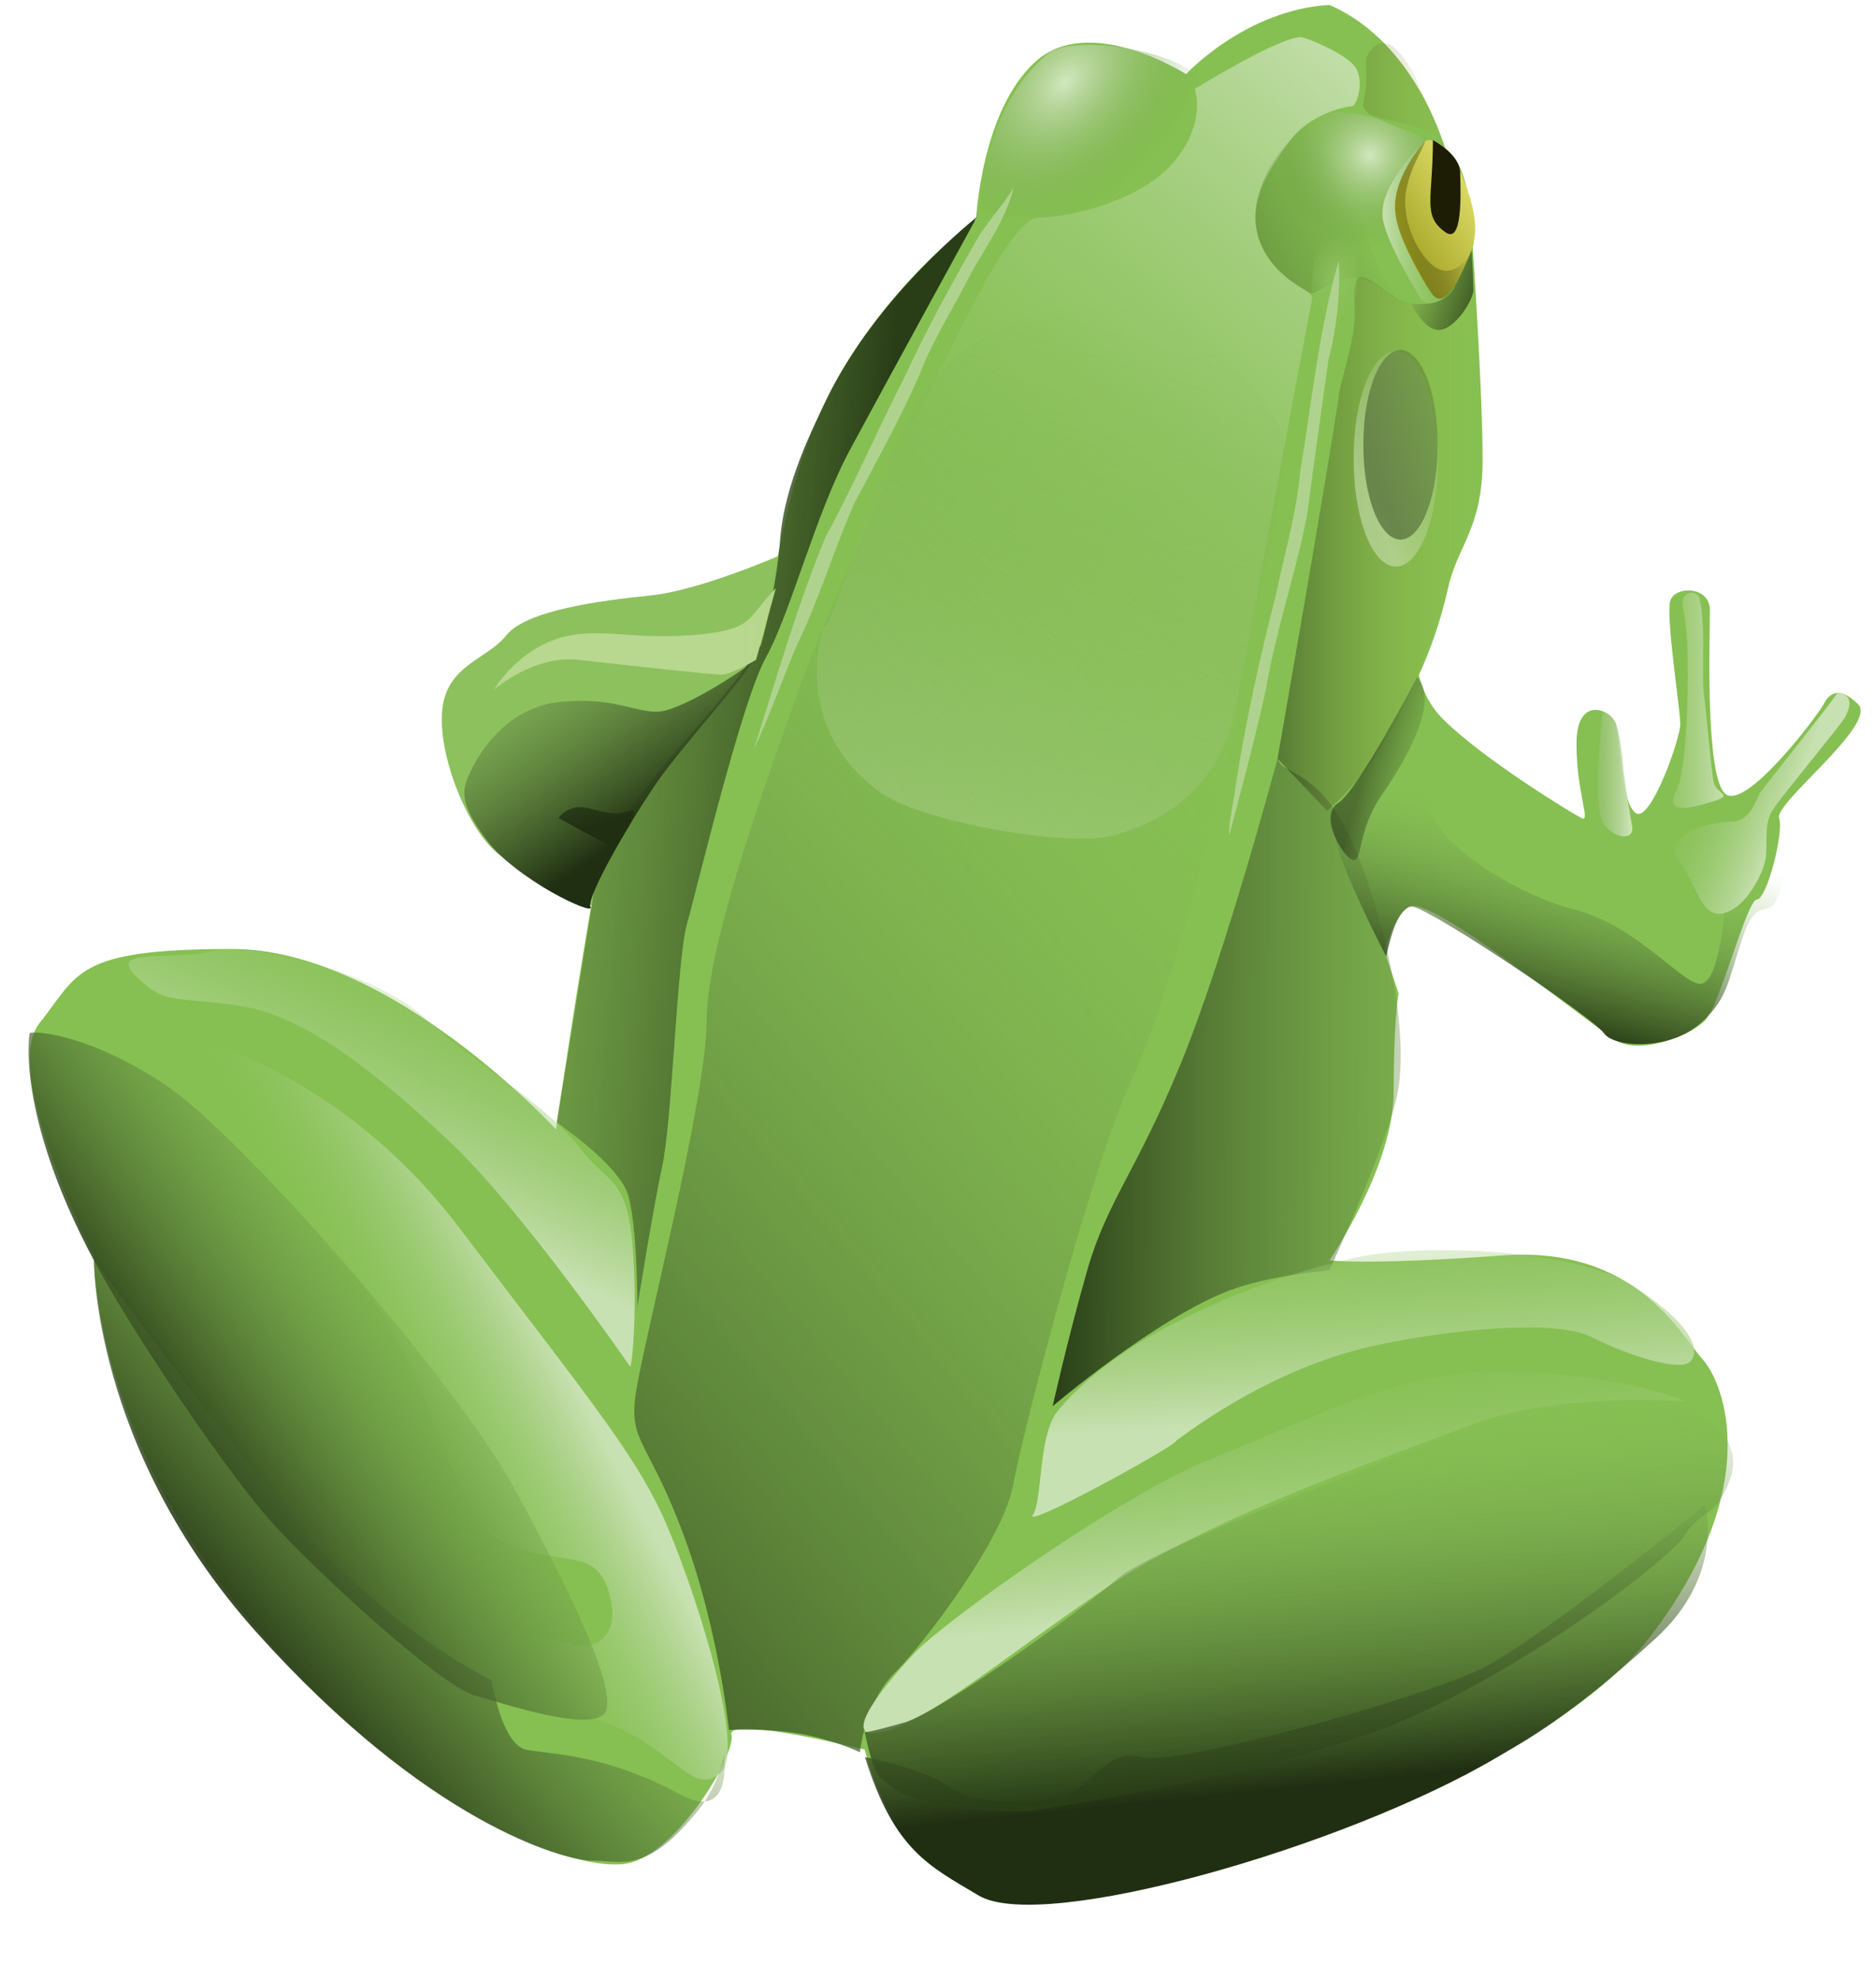 <?xml version="1.0" encoding="UTF-8"?>
<svg viewBox="0 0 255 269" xmlns="http://www.w3.org/2000/svg" xmlns:xlink="http://www.w3.org/1999/xlink">
 <defs>
  <linearGradient id="b">
   <stop stop-color="#293d17" offset="0"/>
   <stop stop-color="#8dc15e" stop-opacity="0" offset="1"/>
  </linearGradient>
  <linearGradient id="d">
   <stop stop-color="#d2e7bf" offset="0"/>
   <stop stop-color="#699b3c" stop-opacity="0" offset="1"/>
  </linearGradient>
  <linearGradient id="a">
   <stop stop-color="#c8e1b2" offset="0"/>
   <stop stop-color="#8dc15e" stop-opacity="0" offset="1"/>
  </linearGradient>
  <linearGradient id="c">
   <stop stop-color="#202f12" offset="0"/>
   <stop stop-color="#8dc15e" stop-opacity="0" offset="1"/>
  </linearGradient>
  <linearGradient id="e">
   <stop stop-color="#334b1d" offset="0"/>
   <stop stop-color="#334b1d" stop-opacity="0" offset="1"/>
  </linearGradient>
  <linearGradient id="i" x1="-2e-5" x2=".896">
   <stop stop-opacity=".361" offset="0"/>
   <stop stop-color="#d4d43e" stop-opacity="0" offset="1"/>
  </linearGradient>
  <linearGradient id="u" x1=".367" x2=".838" y1=".816" y2=".24">
   <stop stop-color="#a6a628" offset="0"/>
   <stop stop-color="#dada64" offset="1"/>
  </linearGradient>
  <linearGradient id="v" x1="1e-5" x2=".871" y1=".768" y2=".457">
   <stop stop-color="#9c9c1f" offset="0"/>
   <stop stop-color="#1d1d06" stop-opacity="0" offset="1"/>
  </linearGradient>
  <linearGradient id="ac" x1=".857" x2="4.322">
   <stop stop-color="#b7d88e" offset="0"/>
   <stop stop-color="#8fc34f" stop-opacity=".87" offset="1"/>
  </linearGradient>
  <linearGradient id="aj" x1=".333" x2=".656" y1="1.139">
   <stop stop-color="#c3e0aa" stop-opacity=".44" offset="0"/>
   <stop stop-color="#699b3c" stop-opacity="0" offset="1"/>
  </linearGradient>
  <linearGradient id="g" x1=".656" x2="-.682" y1=".738" y2=".432" xlink:href="#b"/>
  <linearGradient id="h" x1="-.001" x2="1.587" y1=".538" y2=".553" xlink:href="#b"/>
  <linearGradient id="j" x1=".086" x2=".657" y1="1.221" y2=".142" xlink:href="#b"/>
  <linearGradient id="k" x1=".543" x2=".415" y1=".636" y2="-.217" xlink:href="#a"/>
  <linearGradient id="l" x1=".564" x2=".399" y1=".627" y2="-.037" xlink:href="#a"/>
  <linearGradient id="m" x1=".686" x2=".534" y1=".62" y2="-.113" xlink:href="#c"/>
  <linearGradient id="n" x1=".679" x2=".512" y1=".891" y2="-.001" xlink:href="#b"/>
  <linearGradient id="o" x1=".707" x2=".995" y1=".713" y2=".184" xlink:href="#a"/>
  <linearGradient id="p" x1=".62" x2=".382" y1=".335" y2=".489" xlink:href="#a"/>
  <linearGradient id="q" x1=".405" x2=".832" y1=".734" y2=".374" xlink:href="#b"/>
  <linearGradient id="r" x1=".31" x2=".858" y1=".762" y2=".316" xlink:href="#c"/>
  <linearGradient id="w" x1=".94" x2=".458" y1="-.058" y2=".669" xlink:href="#a"/>
  <linearGradient id="x" x1=".339" x2=".545" y1=".903" y2=".399" xlink:href="#b"/>
  <linearGradient id="y" x1=".955" x2="-.692" xlink:href="#d"/>
  <linearGradient id="z" x1=".657" x2=".135" y1=".496" y2=".267" xlink:href="#a"/>
  <linearGradient id="aa" x1=".832" x2="-.513" xlink:href="#a"/>
  <linearGradient id="ab" x1=".742" x2=".042" y1=".566" y2="-.293" xlink:href="#c"/>
  <linearGradient id="ad" x1=".437" x2="-2.317" y1=".493" y2="-5.917" xlink:href="#c"/>
  <linearGradient id="ae" x1=".345" x2="1.096" y1=".267" y2=".607" xlink:href="#c"/>
  <linearGradient id="af" x1="1e-5" x2=".957" y1=".493" y2=".461" xlink:href="#a"/>
  <linearGradient id="ag" x1=".5" x2="1.688" y1=".977" y2="-.336" xlink:href="#d"/>
  <linearGradient id="ah" x1=".5" x2="1.688" y1=".977" y2="-.336" xlink:href="#e"/>
  <linearGradient id="ai" x1="1.087" x2="3e-5" y1=".873" y2=".418" xlink:href="#e"/>
  <linearGradient id="ak" x1="-1.414" x2=".624" y1="1.795" y2=".401" xlink:href="#e"/>
  <radialGradient id="f" cx="683.65" cy="861.48" r="3.329" gradientTransform="matrix(1.222 .165 -.217 1.606 -347.26 -1409.6)" gradientUnits="userSpaceOnUse">
   <stop stop-color="#8dc15e" offset="0"/>
   <stop stop-color="#8dc15e" stop-opacity="0" offset="1"/>
  </radialGradient>
  <radialGradient id="s" cx="536.01" cy="222.86" r="45.587" gradientTransform="matrix(-.352 .373 -.253 -.238 509.52 -86.74)" gradientUnits="userSpaceOnUse" xlink:href="#d"/>
  <radialGradient id="t" cx="643.48" cy="246.44" r="37.574" gradientTransform="matrix(-.293 .161 -.161 -.293 534.12 38.715)" gradientUnits="userSpaceOnUse" xlink:href="#d"/>
 </defs>
 <path transform="translate(-119.69 -49.02)" d="m225.49 124.59s-10.748 4.702-17.466 5.374-16.794 2.015-19.481 5.374-8.061 4.031-8.733 10.076 3.359 16.122 7.389 19.481 8.397 6.382 14.107 7.389 21.832-5.038 29.222-13.771-5.038-33.252-5.038-33.924z" fill="#8dc15e" fill-rule="evenodd"/>
 <path transform="translate(-119.69 -49.02)" d="m312.48 133.33s-2.015 8.061 3.359 13.435 17.466 12.764 18.809 13.435-0.672-3.359-0.672-10.076 4.702-4.702 5.374-2.687 0.672 10.748 2.687 12.092 6.046-10.076 6.046-12.092-2.015-14.779-1.344-16.794 5.374-2.015 5.374 1.343-0.672 22.168 2.015 24.855 12.764-10.748 13.435-12.092 2.015-2.687 4.702 0-11.42 13.435-10.748 15.451-1.679 11.084-3.023 11.084-5.038 14.443-7.054 16.458-8.733 4.702-12.092 2.687-25.527-20.153-28.214-18.138-2.687 6.046-4.702 8.061-20.153-4.702-18.809-22.168 24.855-24.855 24.855-24.855z" fill="#86c052" fill-rule="evenodd"/>
 <path transform="translate(-119.69 -49.02)" d="m300.39 49.692c-11.42 0.672-19.481 9.405-19.481 9.405s-13.099-8.397-20.489-1.679-8.061 21.497-8.061 21.497-10.748 7.389-18.809 21.497-8.733 31.573-10.748 36.947-20.153 20.825-22.168 31.573-5.374 33.588-5.374 33.588-22.504-24.519-44.001-24.519-20.825 3.359-26.199 10.076 7.389 31.573 7.389 31.573-0.401 24.114 21.767 50.313 44.066 33.658 50.784 32.315 14.779-14.779 14.107-17.466 18.138 2.015 18.138 2.015 4.367 20.489 22.504 20.489 68.856-15.786 84.307-35.939 10.076-34.26 7.053-37.619-9.069-15.451-27.206-14.107-23.512 0.672-23.512 0.672 8.733-12.764 8.733-22.84 0.672-13.435 0.672-13.435l-8.733-26.199s11.45-10.808 15.451-28.886c1.298-5.867 4.702-8.061 4.702-17.466s-1.343-28.886-1.343-28.886 0.672-1.343-0.672-7.389-2.687-4.702-2.687-4.702-3.695-15.451-16.122-20.825z" fill="#86c052" fill-rule="evenodd"/>
 <path transform="translate(-119.69 -49.02)" d="m206.34 226.7s0-11.42-1.343-15.451-9.642-9.683-9.642-9.683 1.143-6.756 4.546-27.936c1.097-6.829 0.483-5.848 1.515-7.97 3.849-7.916 11.419-16.006 12.668-17.414 5.747-6.478 9.05-11.563 9.05-11.563s2.072-7.349 2.597-14.319c0.578-7.674 4.632-15.504 6.136-18.696 6.897-14.642 21.135-25.502 20.628-25.191 0 0-12.567 22.938-17.269 31.671s-8.061 22.168-11.42 28.214-9.405 31.573-10.748 36.275-2.015 26.871-3.359 32.917c-1.061 4.774-3.359 18.809-3.359 19.145z" fill="url(#g)" fill-rule="evenodd"/>
 <path transform="translate(-119.69 -49.02)" d="m293.34 152.14s-7.054 26.535-13.099 41.314-10.076 18.809-12.764 28.214-4.702 18.474-4.702 18.474 14.041-11.983 24.184-15.786c5.374-2.015 13.435-2.687 13.435-2.687s8.427-18.209 9.405-24.855c1.679-11.42-4.367-31.237-8.397-37.283s-7.389-5.374-8.061-7.389z" fill="url(#h)" fill-rule="evenodd"/>
 <path transform="translate(-119.69 -49.02)" d="m293.34 152.14s7.053-40.306 8.397-49.711c0.336-2.351 2.415-7.718 2.078-11.997-0.672-8.528 4.328 0.143 8.46-0.093 5.231-0.298 8.089-2.45 7.348-13.605-0.99-14.883-15.808-8.901-14.548-14.202 0.925-3.892-0.483-5.112 1.029-6.791 6.046-6.718 14.107 28.214 14.107 34.26s4.726 19.385-3.023 37.955c-3.2 7.668-4.367 12.428-7.053 17.802-4.75 9.5-10.076 13.435-10.076 13.435l-6.718-7.053z" fill="url(#i)" fill-rule="evenodd"/>
 <path transform="translate(-119.69 -49.02)" d="m218.77 284.14s-1.343-13.435-6.046-26.199-7.389-12.764-6.718-18.809 9.741-40.642 9.741-51.39 8.733-34.26 12.764-45.68 25.527-59.115 28.886-61.802 36.947 2.015 38.962 6.046-4.702 46.352-7.389 57.1-10.077 40.978-15.451 52.398-14.779 47.695-16.122 55.085-12.092 21.497-16.122 25.527-4.702 10.748-4.702 10.748-3.779-1.763-8.229-2.519-9.573-0.504-9.573-0.504z" fill="url(#j)" fill-rule="evenodd"/>
 <path transform="translate(-119.69 -49.02)" d="m279.57 244.84c8.061-6.046 17.466-10.748 26.199-12.764s24.855-4.031 30.229-1.343 12.092 4.702 13.435 3.359 0.672-4.702-7.389-10.077-29.558-6.046-38.291-4.031-16.122 4.702-24.184 8.733-13.435 8.733-16.122 12.092-2.015 12.092-3.359 14.107 19.481-9.405 19.481-10.076z" fill="url(#k)" fill-rule="evenodd"/>
 <path transform="translate(-119.69 -49.02)" d="m244.3 273.39c4.702-4.702 28.214-21.496 40.306-26.199s24.797-11.912 38.627-11.756c17.142 0.193 25.527 4.031 25.527 4.031s-17.466-1.343-29.558 3.359-34.26 12.092-48.367 21.496-24.855 18.809-31.573 20.153 4.031-10.076 5.038-11.084z" fill="url(#l)" fill-rule="evenodd"/>
 <path transform="translate(-119.69 -49.02)" d="m237.25 287.83c4.031 12.763 8.733 14.779 15.451 18.809 8.64 5.184 49.829-6.554 70.535-18.809 3.862-2.286 9.566-5.24 21.496-16.122 9.534-8.696 6.718-18.138 6.718-18.138s-22.168 18.138-30.229 22.168-41.649 13.435-46.352 12.092-6.718 4.03-10.748 5.374-11.42 1.343-15.451-1.343-11.42-4.03-11.42-4.03z" fill="url(#m)" fill-rule="evenodd"/>
 <path transform="translate(-119.69 -49.02)" d="m259.41 295.22s33.724-5.044 50.382-12.092c17.466-7.389 36.947-22.168 38.962-25.527s4.031-2.015 6.046-7.389c2.84-7.574-8.061-10.748-8.061-10.748s-20.825 0-28.886 4.031c-6.186 3.093-40.978 15.451-46.352 20.153s-24.184 18.138-28.886 19.481-5.374 1.343-5.374 1.343 0.924 4.908 2.015 6.046c4.286 4.471 14.107 4.702 20.153 4.702z" fill="url(#n)" fill-rule="evenodd"/>
 <path transform="translate(-119.69 -49.02)" d="m205.34 234.76s-14.779-21.496-24.855-30.901-19.481-16.794-28.214-18.138-10.076 0-14.107-4.031 5.374-2.015 10.076-3.359 21.832 2.351 29.222 9.069 16.619 11.704 21.496 18.138c3.272 4.316 5.937 3.391 6.718 12.764 0.672 8.061 0 16.122-0.336 16.458z" fill="url(#o)" fill-rule="evenodd"/>
 <path transform="translate(-119.69 -49.02)" d="m139.84 188.41c4.031 0.672 25.527 5.374 42.321 27.542s23.512 30.229 27.542 38.962 11.42 31.573 8.061 34.932-6.046-2.015-12.764-5.374-19.481-5.374-20.153-9.405 8.061-4.031 12.092-2.687 7.389-1.343 5.374-7.389-7.389-2.687-14.779-6.718-9.405-26.871-22.168-38.291-25.527-31.573-25.527-31.573z" fill="url(#p)" fill-rule="evenodd"/>
 <path transform="translate(-119.69 -49.02)" d="m123.72 189.42s-2.015 10.748 8.733 30.901c5.374 10.076 18.138 28.886 24.184 35.604s22.84 22.168 27.542 23.512 14.779 4.702 17.466 2.687-4.031-16.122-12.092-30.901-37.283-48.031-47.359-54.749-17.466-7.389-18.474-7.053z" fill="url(#q)" fill-rule="evenodd"/>
 <path transform="translate(-119.69 -49.02)" d="m132.45 219.98s-0.429 25.795 22.209 51.014c23.052 25.68 41.532 30.912 45.563 30.912s7.373 1.909 14.52-7.024c2.687-3.359 3.359-7.389 3.359-7.389s1.344 9.405-6.046 5.374c-10.026-5.468-17.466-5.374-20.825-6.046s-4.702-9.405-4.702-9.405-15.451-7.389-28.886-24.184-24.855-32.245-25.191-33.252z" fill="url(#r)" fill-rule="evenodd"/>
 <path transform="translate(-119.69 -49.02)" d="m262.44 56.074c-9.405 7.389-9.405 21.497-9.405 21.497s12.092 4.031 22.168-3.359c8.819-6.467 7.389-8.061 8.061-12.764s-16.122-8.061-20.825-5.374z" fill="url(#s)" fill-rule="evenodd"/>
 <path transform="translate(-119.69 -49.02)" d="m308.45 65.814s-6.718-3.359-11.42 0-6.046 10.076-5.374 14.779 6.718 8.061 12.092 8.733c2 0.25 12.764 0 12.764 0s-5.251-5.231-6.046-9.405c-1.275-6.69 3.408-12.299 3.408-11.968l-5.423-2.139z" fill="url(#t)" fill-rule="evenodd"/>
 <path transform="translate(-119.69 -49.02)" d="m313.49 68.165s-5.374 6.046-4.031 10.748 4.702 10.748 6.046 10.748 4.702-6.046 4.702-9.405-1.343-6.046-2.015-8.061-3.359-4.702-4.702-4.031z" fill="url(#u)" fill-rule="evenodd"/>
 <path transform="translate(-119.69 -49.02)" d="m314.46 68.066c0 8.061-1.482 10.267 1.717 12.527 2.289 1.617 2.077-4.929 1.991-8.123-0.068-2.543-3.708-4.404-3.708-4.404z" fill="#1d1d06" fill-rule="evenodd"/>
 <path transform="translate(-119.69 -49.02)" d="m313.32 68.296c-3.359 4.031-4.031 6.755-4.031 9.442 0 3.085 4.546 10.615 5.138 11.358 1.169 1.467 2.588-0.274 3.259-1.617s2.413-4.976 2.413-4.976-2.077 4.64-5.1 2.961c-1.88-1.044-4.008-4.601-4.291-8.284-0.336-4.367 2.948-8.547 2.612-8.883z" fill="url(#v)" fill-rule="evenodd"/>
 <path transform="translate(-119.69 -49.02)" d="m296.53 54.058c-3.023 0-14.443 7.053-14.443 7.053s1.679 4.367-2.687 9.741-14.107 7.725-18.474 7.725-13.099 20.825-17.13 27.878-31.069 58.276-3.359 67.344 43.833-9.405 44.504-13.435 12.764-69.36 13.099-70.703-5.038-2.351-7.053-7.725 1.343-10.076 4.031-13.771 7.725-4.702 8.397-4.702 1.679-3.023 0.672-5.038-7.054-4.367-7.557-4.367z" fill="url(#w)" fill-rule="evenodd"/>
 <path transform="translate(-119.69 -49.02)" d="m311.48 141.72s-3.023 10.58-10.412 16.458c-2.831 2.252 7.053 20.825 7.053 20.825s1.33-7.243 3.695-6.718c3.023 0.672 24.519 15.115 25.863 17.13s8.733 2.351 12.764-1.008 4.031-5.71 6.046-11.756 3.359-2.687 4.702-5.374 2.015-9.069 0-9.069 10.748-12.428 11.42-14.443-12.092 10.748-12.764 13.435-4.702 4.702-5.374 9.405-1.343 12.764-4.031 12.092-8.733-8.061-16.794-10.076-19.481-9.405-19.481-14.107-2.687-16.794-2.687-16.794z" fill="url(#x)" fill-rule="evenodd"/>
 <path transform="translate(-119.69 -49.02)" d="m337.51 145.92s-1.343 12.428 0 14.779 4.367 2.687 4.031 0.672-1.075-6.32-1.343-9.405c-0.672-7.725-3.023-5.71-2.687-6.046z" fill="url(#y)" fill-rule="evenodd"/>
 <path transform="translate(-119.69 -49.02)" d="m369.42 143.24c-1.343 2.015-9.741 12.428-10.412 13.435s-1.343 4.031-4.031 4.031-9.741 1.679-7.054 5.374 3.023 7.725 6.046 7.053 5.374-5.374 5.71-7.389-0.336-4.702 1.008-6.718 9.258-11.543 9.741-12.428c2.015-3.695-1.343-3.359-1.008-3.359z" fill="url(#z)" fill-rule="evenodd"/>
 <path transform="translate(-119.69 -49.02)" d="m350.61 130.14c1.008 3.023 0.336 10.412 0.672 13.099s1.008 10.412 1.343 12.092 3.023 1.679-0.336 2.687-6.382 1.679-4.702-1.679 1.679-18.138 1.343-21.497-1.008-4.367 0-5.038 1.679 0.336 1.679 0.336z" fill="url(#aa)" fill-rule="evenodd"/>
 <path transform="translate(-119.69 -49.02)" d="m222.13 138.7c-2.015 3.359-9.405 11.42-12.764 16.122s-10.076 16.122-9.405 17.466-10.076-3.695-14.107-9.069-3.359-7.054-2.015-9.741 5.038-8.397 12.092-9.069 9.741 1.343 13.099 1.343 13.435-6.718 13.099-7.053z" fill="url(#ab)" fill-rule="evenodd"/>
 <path transform="translate(-119.69 -49.02)" d="m225.15 128.96c-4.031 4.031-2.687 5.71-11.42 6.382s-13.435-1.343-18.809 0.672-8.061 6.718-8.061 6.718 5.374-4.702 11.42-4.031 18.138 2.015 19.481 2.015 4.702-2.015 4.702-2.015l2.687-9.741z" fill="url(#ac)" fill-rule="evenodd"/>
 <path transform="translate(-119.69 -49.02)" d="m202.99 164.23-7.389-4.031s1.343-2.015 4.031-1.343 3.695 1.008 5.71 0.336-2.351 5.71-2.351 5.038z" fill="url(#ad)" fill-rule="evenodd"/>
 <path transform="translate(-119.69 -49.02)" d="m312.32 141.05s-8.061 15.451-10.748 17.13 0.672 7.389 2.015 7.725 0.56-3.929 3.863-8.733c9.237-13.435 4.87-15.786 4.87-16.122z" fill="url(#ae)" fill-rule="evenodd" opacity=".533"/>
 <path transform="translate(-119.69 -49.02)" d="m312.53 68.892c-3.359 4.031-4.926 6.556-4.926 9.243 0 3.085 4.684 10.523 5.138 11.358 0.473 0.871 1.887 1.024 3.458-0.026 1.244-0.831 0.182-0.499-0.521-0.054s-1.589-0.443-2.266-1.763c-1.084-2.112-3.809-6.391-4.093-10.074-0.336-4.367 3.545-8.348 3.209-8.684z" fill="url(#af)" fill-rule="evenodd"/>
 <path transform="matrix(1.526 0 0 1.526 -864.25 -1279.6)" d="m694.44 879.4a3.752 9.444 0 1 1 -7.503 0 3.752 9.444 0 1 1 7.503 0z" fill="url(#ag)" fill-rule="evenodd" opacity=".533"/>
 <path transform="matrix(1.342 0 0 1.342 -736.54 -1119.7)" d="m694.44 879.4a3.752 9.444 0 1 1 -7.503 0 3.752 9.444 0 1 1 7.503 0z" fill="url(#ah)" fill-rule="evenodd" opacity=".533"/>
 <path transform="translate(-119.69 -49.02)" d="m319.71 83.062s-1.199 2.905-2.337 5.022c-0.82 1.525-2.287 1.973-2.902 2.114-1.3 0.297-2.965 0.074-2.965 0.074s1.79 3.878 3.978 3.58 4.475-4.177 4.475-5.37-0.199-5.47-0.249-5.42z" fill="url(#ai)" fill-rule="evenodd"/>
 <path transform="translate(-119.69 -49.02)" d="m231.61 134.33s-4.711 13.13 7.558 22.276c5.416 4.037 25.482 7.649 31.822 5.967 12.964-3.44 15.911-13.127 16.707-17.9s7.956-32.618 6.364-36.596-10.342-17.502-23.867-17.502-20.685 5.967-25.458 12.331-11.933 32.22-13.127 31.425z" fill="url(#aj)" fill-rule="evenodd"/>
 <path transform="translate(-119.69 -49.02)" d="m302.99 63.573s-7.918 1.022-11.749 10.472 5.364 14.303 6.641 14.814c0.638 0.255 4.802-3.412 7.886-1.596 3.249 1.913 4.629 3.129 4.629 3.129s-3.193-2.554-5.236-10.472-2.043-16.601-2.171-16.346z" fill="url(#ak)" fill-rule="evenodd"/>
 <path transform="translate(-119.69 -49.02)" d="m298.52 82.857c-0.511 2.299-0.511 6.13-0.511 6.13s-1.532 4.853 1.277 6.13 4.087 0 4.342-1.022 0.511-5.364 0.511-6.385 0-5.619 0.255-6.641 1.022-0.766 1.532-3.065 0-3.065-2.043-3.831-5.364 0.766-5.619 2.299 0.255 6.641 0.255 6.385z" fill="url(#f)" fill-rule="evenodd"/>
 <path transform="translate(-119.69 -49.02)" d="m301.65 84.473c0.244 4.519-0.252 9.057-1.385 13.427-0.991 7.044-1.984 14.092-2.906 21.143-1.564 7.982-4.26 15.701-5.61 23.73-1.477 6.647-3.214 13.232-4.985 19.805-0.057-1.951 0.662-4.705 0.917-6.952 1.345-8.713 3.285-17.32 5.466-25.856 1.147-5.574 2.796-11.052 3.295-16.739 1.578-9.549 2.543-19.224 5.207-28.559z" fill="#afd38f"/>
 <path transform="translate(-119.69 -49.02)" d="m257.47 74.517c-1.035 4.265-3.661 7.853-5.769 11.607-2.315 4.653-5.21 9.013-7.061 13.893-2.603 5.973-5.81 11.652-8.824 17.413-2.848 6.416-4.81 13.197-7.917 19.503-1.926 4.643-3.615 9.386-5.742 13.944 3.09-9.678 5.85-19.498 9.758-28.885 3.838-7.052 7.012-14.451 10.668-21.587 3.071-6.668 6.61-13.123 10.279-19.488 1.469-2.182 3.245-4.145 4.608-6.4z" fill="#afd38f"/>
</svg>
